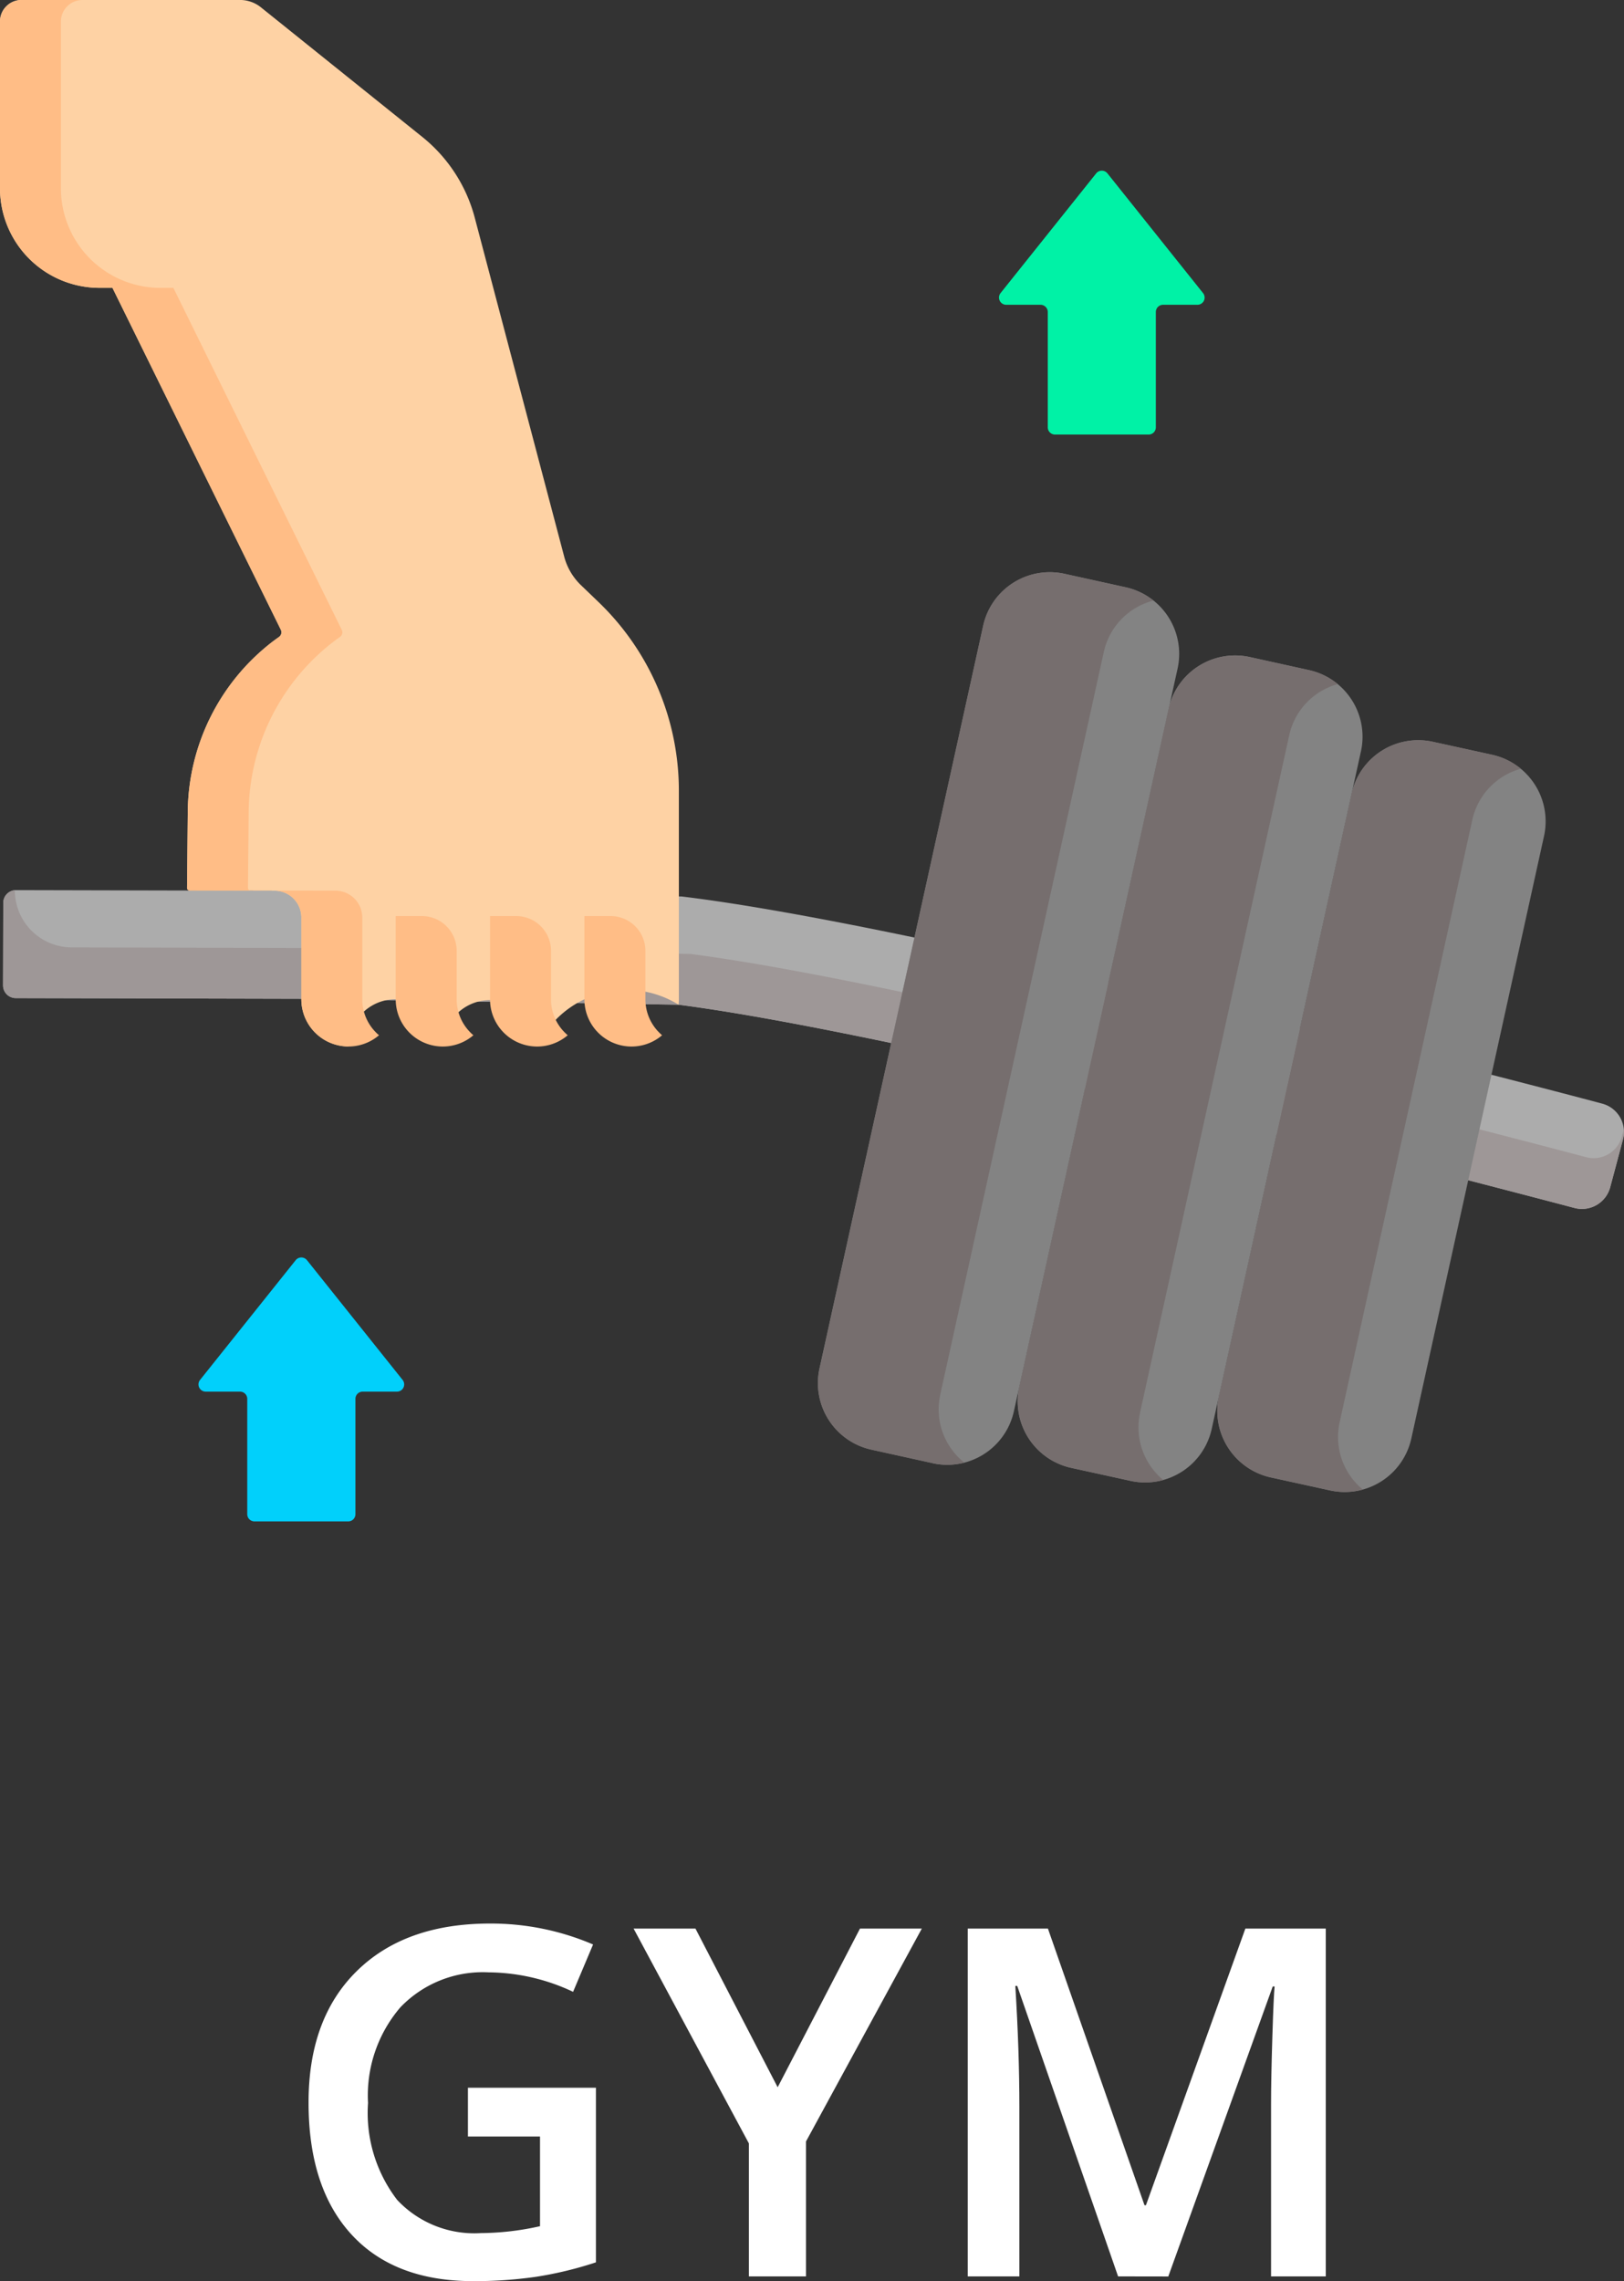 <svg id="likeGym" xmlns="http://www.w3.org/2000/svg" width="100" height="140.45" viewBox="0 0 100 140.45">
  <rect x="0" y="0" width="100" height="140.45" fill="#333333" stroke="none"/>
  <g id="Group_366" data-name="Group 366" transform="translate(-743.058 -2996.809)">
    <path id="Path_1445" data-name="Path 1445" d="M841.714,3064.758c-1.5-.4-3.868-1.018-6.818-1.777l-35.53-8.447c-5.561-1.158-10.6-2.081-14.345-2.53h-.161l-23.246-.351-7.04-.016-10.531-.024a.782.782,0,0,0-.784.78l-.014,5.084a.783.783,0,0,0,.78.785l17.589.042,23.227.365c3.363.431,7.939,1.279,13.095,2.359l35.53,8.448c2.437.629,4.652,1.207,6.542,1.707a1.8,1.8,0,0,0,2.2-1.277l.786-2.94a1.8,1.8,0,0,0-1.282-2.208Z" fill="#acacac"/>
    <path id="Path_1446" data-name="Path 1446" d="M842.929,3066.779a1.8,1.8,0,0,1-2.2,1.277c-1.89-.5-4.1-1.078-6.542-1.706l-35.53-8.449c-5.156-1.08-9.732-1.928-13.1-2.359l-23.227-.365-14.858-.036a3.512,3.512,0,0,1-3.5-3.521.779.779,0,0,0-.712.773l-.014,5.084a.783.783,0,0,0,.78.785l17.589.042,23.227.365c3.363.431,7.939,1.279,13.095,2.359l35.53,8.448c2.438.629,4.652,1.207,6.542,1.707a1.8,1.8,0,0,0,2.2-1.277l.786-2.94a1.793,1.793,0,0,0,.052-.632Z" fill="#9e9797"/>
    <g id="Group_365" data-name="Group 365">
      <path id="Path_1447" data-name="Path 1447" d="M800.49,3086.893l-3.771-.831a4.194,4.194,0,0,1-3.2-5L803.6,3035.33a4.2,4.2,0,0,1,5-3.194l3.771.83a4.2,4.2,0,0,1,3.2,5L805.49,3083.7a4.2,4.2,0,0,1-5,3.2Z" fill="#838383"/>
      <path id="Path_1448" data-name="Path 1448" d="M812.671,3087.985l-3.652-.8a4.2,4.2,0,0,1-3.2-5l9.19-41.723a4.2,4.2,0,0,1,5-3.2l3.652.805a4.2,4.2,0,0,1,3.2,5l-9.19,41.722A4.2,4.2,0,0,1,812.671,3087.985Z" fill="#838383"/>
      <path id="Path_1449" data-name="Path 1449" d="M824.962,3088.574l-3.652-.8a4.2,4.2,0,0,1-3.2-5l8.173-37.1a4.2,4.2,0,0,1,5-3.194l3.652.8a4.2,4.2,0,0,1,3.2,5l-8.173,37.1A4.2,4.2,0,0,1,824.962,3088.574Z" fill="#838383"/>
    </g>
    <path id="Path_1450" data-name="Path 1450" d="M800.955,3082.677l10.073-45.732a4.194,4.194,0,0,1,3.052-3.158,4.159,4.159,0,0,0-1.712-.82l-3.771-.831a4.2,4.2,0,0,0-5,3.2l-10.073,45.732a4.194,4.194,0,0,0,3.194,5l3.772.831a4.161,4.161,0,0,0,1.947-.037,4.191,4.191,0,0,1-1.482-4.179Z" fill="#766e6e"/>
    <path id="Path_1451" data-name="Path 1451" d="M813.255,3083.795l9.19-41.723a4.192,4.192,0,0,1,2.986-3.141,4.167,4.167,0,0,0-1.765-.863l-3.652-.805a4.2,4.2,0,0,0-5,3.2l-9.19,41.723a4.2,4.2,0,0,0,3.2,5l3.651.8a4.17,4.17,0,0,0,2.014-.053,4.2,4.2,0,0,1-1.429-4.137Z" fill="#766e6e"/>
    <path id="Path_1452" data-name="Path 1452" d="M825.547,3084.384l8.172-37.1a4.193,4.193,0,0,1,2.986-3.142,4.176,4.176,0,0,0-1.765-.863l-3.652-.8a4.2,4.2,0,0,0-5,3.194l-8.172,37.1a4.194,4.194,0,0,0,3.194,5l3.652.8a4.179,4.179,0,0,0,2.014-.053,4.191,4.191,0,0,1-1.429-4.137Z" fill="#766e6e"/>
    <path id="Path_1453" data-name="Path 1453" d="M761.614,3053.3a1.652,1.652,0,0,0-1.647-1.652l-5.232-.012a.158.158,0,0,1-.159-.16l.043-4.6a13.366,13.366,0,0,1,5.291-10.614q.161-.118.324-.234a.351.351,0,0,0,.117-.445l-10.368-21.051h-.792a6.133,6.133,0,0,1-6.133-6.134v-10.266a1.324,1.324,0,0,1,1.324-1.325h13.456a2.058,2.058,0,0,1,1.285.452l9.95,7.99a9.481,9.481,0,0,1,3.218,4.961l5.507,20.866a3.786,3.786,0,0,0,1.039,1.767l1.071,1.029a16.108,16.108,0,0,1,4.952,11.62v12.843a3.028,3.028,0,0,1-.019.332,6.08,6.08,0,0,0-8.7,2.569,2.906,2.906,0,0,0-5.811,0,2.9,2.9,0,1,0-5.81,0,2.911,2.911,0,0,1-2.908-2.905V3053.3Z" fill="#fed2a4"/>
    <path id="Path_1454" data-name="Path 1454" d="M759.165,3051.639l-.679,0a.159.159,0,0,1-.159-.16l.043-4.6a13.369,13.369,0,0,1,5.291-10.614q.16-.118.324-.234a.351.351,0,0,0,.117-.445l-10.368-21.051h-.792a6.133,6.133,0,0,1-6.133-6.133v-10.268a1.324,1.324,0,0,1,1.324-1.324h-3.751a1.324,1.324,0,0,0-1.324,1.324V3008.4a6.133,6.133,0,0,0,6.133,6.134h.792l10.368,21.051a.351.351,0,0,1-.117.445q-.164.115-.324.234a13.366,13.366,0,0,0-5.291,10.614l-.043,4.6a.159.159,0,0,0,.159.161l4.429.01v-.008Z" fill="#ffbd86"/>
    <path id="Path_1455" data-name="Path 1455" d="M766.218,3060.385a2.889,2.889,0,0,1-.853-2.053V3053.3a1.652,1.652,0,0,0-1.647-1.652l-3.638-.008v.014a1.651,1.651,0,0,1,1.534,1.646v5.031a2.9,2.9,0,0,0,4.783,2.217C766.335,3060.5,766.275,3060.443,766.218,3060.385Z" fill="#ffbd86"/>
    <path id="Path_1456" data-name="Path 1456" d="M817.136,3014.853l-5.885-7.368a.444.444,0,0,0-.695,0l-5.886,7.368a.445.445,0,0,0,.348.722h2.113a.445.445,0,0,1,.445.445v7.1a.445.445,0,0,0,.445.445h5.765a.444.444,0,0,0,.444-.445v-7.1a.445.445,0,0,1,.445-.445h2.114A.444.444,0,0,0,817.136,3014.853Z" fill="#00f2a6"/>
    <path id="Path_1457" data-name="Path 1457" d="M767.848,3081.769l-5.885-7.368a.445.445,0,0,0-.7,0l-5.886,7.368a.445.445,0,0,0,.348.722h2.113a.445.445,0,0,1,.445.445v7.1a.445.445,0,0,0,.445.445H764.5a.444.444,0,0,0,.444-.445v-7.1a.445.445,0,0,1,.445-.445H767.5A.444.444,0,0,0,767.848,3081.769Z" fill="#01d0fb"/>
    <path id="Path_1458" data-name="Path 1458" d="M772.031,3060.385a2.888,2.888,0,0,1-.852-2.053v-.028s0-1.561,0-2.955a2.14,2.14,0,0,0-2.14-2.138h-1.614c0,.03,0,5.093,0,5.093v.028a2.9,2.9,0,0,0,4.783,2.217c-.062-.053-.122-.106-.179-.164Z" fill="#ffbd86"/>
    <path id="Path_1459" data-name="Path 1459" d="M777.839,3060.385a2.888,2.888,0,0,1-.852-2.053v-.028s0-1.561,0-2.955a2.14,2.14,0,0,0-2.14-2.138h-1.614c0,.03,0,5.093,0,5.093v.028a2.9,2.9,0,0,0,4.783,2.217C777.957,3060.5,777.9,3060.443,777.839,3060.385Z" fill="#ffbd86"/>
    <path id="Path_1460" data-name="Path 1460" d="M783.651,3060.385a2.888,2.888,0,0,1-.852-2.053v-.028s0-1.561,0-2.955a2.14,2.14,0,0,0-2.14-2.138h-1.614c0,.03,0,5.093,0,5.093v.028a2.9,2.9,0,0,0,4.783,2.217C783.769,3060.5,783.708,3060.443,783.651,3060.385Z" fill="#ffbd86"/>
  </g>
  <g id="Group_368" data-name="Group 368" transform="translate(-742.22 -2996.809)">
    <g id="Group_367" data-name="Group 367">
      <path id="Path_1461" data-name="Path 1461" d="M771.034,3125.35h7.881V3136.1a22.829,22.829,0,0,1-3.714.894,26.429,26.429,0,0,1-3.845.263q-4.863,0-7.5-2.879t-2.636-8.122q0-5.171,2.973-8.092t8.189-2.923a15.938,15.938,0,0,1,6.357,1.289l-1.23,2.915a12.371,12.371,0,0,0-5.215-1.2,7.02,7.02,0,0,0-5.42,2.153,8.336,8.336,0,0,0-1.992,5.889,8.788,8.788,0,0,0,1.794,5.969,6.507,6.507,0,0,0,5.164,2.043,16.981,16.981,0,0,0,3.632-.424v-5.523h-4.438Z" fill="#fff"/>
      <path id="Path_1462" data-name="Path 1462" d="M790.106,3125.321l5.069-9.771h3.808l-7.134,13.111v8.305h-3.515v-8.188l-7.1-13.228h3.809Z" fill="#fff"/>
      <path id="Path_1463" data-name="Path 1463" d="M811.068,3136.966l-6.211-17.885h-.117q.249,3.984.249,7.47v10.415H801.81V3115.55h4.937l5.947,17.036h.088l6.123-17.036h4.951v21.416h-3.369v-10.59q0-1.6.08-4.161t.14-3.1h-.117l-6.431,17.856Z" fill="#fff"/>
    </g>
  </g>
</svg>
